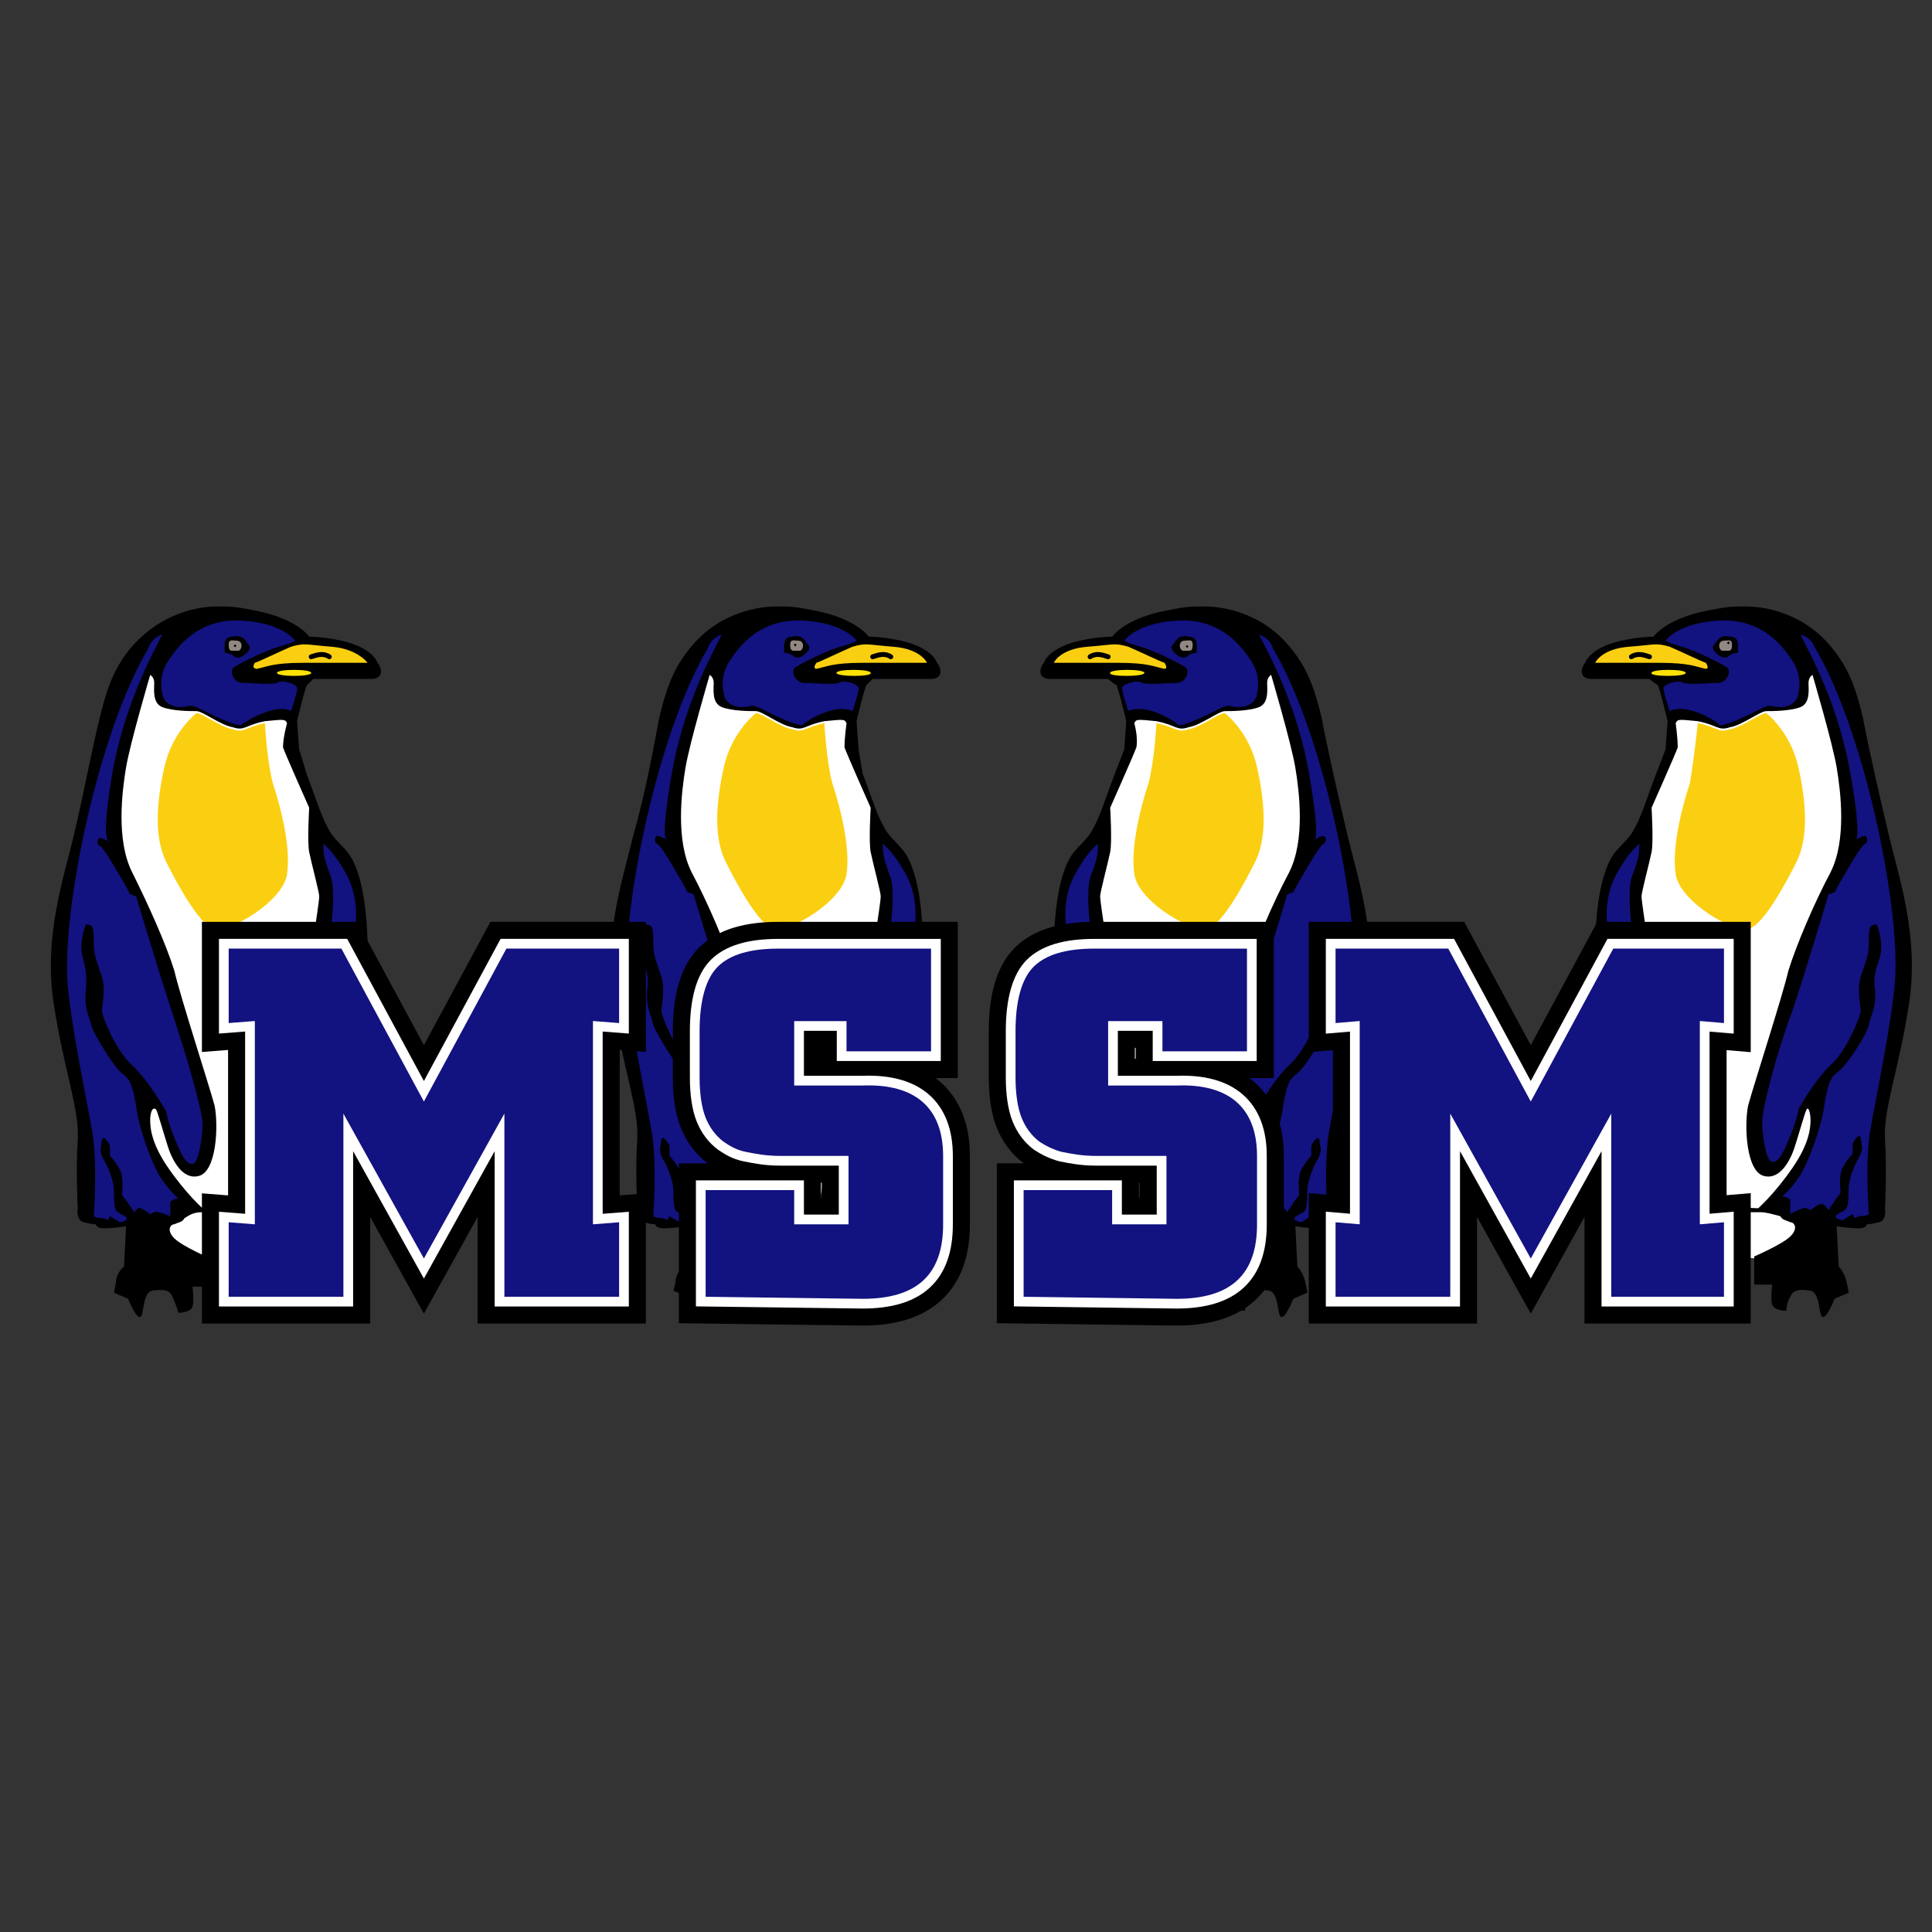 <?xml version="1.0" encoding="utf-8"?>
<!-- Generator: Adobe Illustrator 16.0.0, SVG Export Plug-In . SVG Version: 6.00 Build 0)  -->
<svg version="1.2" baseProfile="tiny-ps" id="Layer_1" xmlns="http://www.w3.org/2000/svg" xmlns:xlink="http://www.w3.org/1999/xlink"
	 width="96px" height="96px" viewBox="0 0 96 96" xml:space="preserve">
<rect x="0" y="0" width="96" height="96" fill="#333333" stroke="none"/>
<title>Maine School of Science and Mathematics</title>
<g>
	<path fill="#FFFFFF" d="M87.463,59.535c-1.4,0-2.6,0.699-2.6,1.5c0,0.8,1.1,1.5,2.6,1.5s2.6-0.7,2.6-1.5
		C90.063,60.234,88.863,59.535,87.463,59.535"/>
	<path d="M81.963,33.735c0,0-2.5,0-2.9,0c-0.5,0-0.6-0.4-0.299-0.8c0.199-0.5,0.899-0.9,1.799-1.101c0.9-0.2,1.602-0.2,1.602-0.2
		s0.6-0.899,2.699-1.3c1-0.2,1.199-0.2,1.9-0.2c0.699,0,2.799,0.2,4.299,2.101c0.9,1.1,1.201,2.2,1.5,3.399
		c0.301,1.601,0.801,3.801,1.301,5.9c0.5,2.099,1.5,5,1,8.3s-1.301,5.301-1.199,6.801c0.1,1.5,0,3.399,0,3.399s0.1,0.601-0.301,0.7
		c-0.399,0.1-0.6,0.1-0.6,0.1s0,0.2-0.4,0.2c-0.5,0-1.1-0.101-1.1-0.101l0.1,2c0,0,0.301,0.301,0.4,0.801s0.1,0.5,0.1,0.5
		l-0.699,0.3c0,0-0.4,1-0.602,0.899c-0.198,0-0.1-1.199-0.6-1.3c-0.6-0.101-0.9,0-1,0.3c-0.199,0.301-0.199,0.7-0.199,0.7
		s-0.601,0-0.701-0.301c-0.1-0.3,0-1,0-1h-0.898v-1.399c0,0,1.398-0.601,1.8-1c0.4-0.399,0.2-0.699,0-0.699
		c-0.2-0.101-0.399-0.101-0.5-0.301c-0.399-0.101-0.7-0.199-1-0.199s-1.1,0-1.1,0l-7.101-13.3c0,0,0-1.9,0.399-3.301
		c0.399-1.399,0.8-1.399,1.399-2.199c0.5-0.801,0.699-1.601,1.199-2.9c0.5-1.299,0.5-1.3,0.5-1.3l0.102-1.4c0,0-0.4-1.7-0.5-1.8
		C82.163,33.936,81.963,33.735,81.963,33.735z"/>
	<path fill="#FFFFFF" d="M83.264,35.936c0.1-0.2,0.1-0.2,1.1-0.101c1,0.2,1,0.5,1.601,0.3c0.601-0.1,1.5-0.8,1.8-0.8
		c0.301,0,1.2,0,1.7-0.2c0.5-0.199,0.399-0.899,0.399-1.199c0-0.301,0.199-0.4,0.199-0.4s1,3.4,1.201,4.6
		c0.199,1.2,0.5,3.601-0.301,5.2c-0.8,1.5-1.699,3.601-2.1,4.9c-0.301,1.3-1.7,5.6-2,6.7c-0.2,1-0.102,3.301,0.8,3.5
		c0.8,0.2,1.3-0.8,1.5-1.399c0.2-0.601,0.5-1.7,0.601-1.899c0.1-0.199,0.199,0.199,0.199,0.5s0,1.1-0.9,2.399
		c-0.898,1.3-1.699,2-1.699,2l-2.699-0.101l-2.9-13.899c0,0-0.199-1.3-0.199-1.5c0-0.2,0.399-1.7,0.5-2.2s0-2.2,0-2.2
		s1.199-2.699,1.301-3C83.363,36.635,83.264,35.936,83.264,35.936z"/>
	<path fill="#121280" d="M81.463,41.936c0,0.6-0.1,0.899-0.4,1.699c-0.199,0.801,0,2.301,0,2.301h-1.199c0,0-0.199-1.2,0.4-2.4
		C80.963,42.235,81.463,41.936,81.463,41.936z"/>
	<path fill="#FBCF11" d="M84.764,33.235c-0.5-0.101-0.801-0.3-2.301-0.3s-3.199,0-3.199,0s0.299-0.7,1.699-0.801
		c1.301-0.1,1.301-0.199,2,0c0.7,0.301,1.5,0.7,1.801,0.801C84.963,33.235,84.764,33.235,84.764,33.235z"/>
	<path fill="none" stroke="#000000" stroke-width="0.242" stroke-linecap="round" stroke-miterlimit="10" d="M81.963,32.635
		c-0.3-0.1-0.6-0.199-0.9,0"/>
	<path fill="#FFE207" d="M83.764,33.436c0,0.199-1.801,0.199-1.701,0C82.063,33.235,83.764,33.235,83.764,33.436z"/>
	<path fill="#121280" d="M82.963,35.335c0,0-0.3-0.899-0.3-1.1c-0.101-0.2,0.7-0.5,1-0.3c0.3,0.1,1.2,0,1.7,0s0.699-0.7,0.398-0.801
		c-0.3-0.199-1.5-0.8-2.199-1c-0.699-0.199-0.801-0.3-0.801-0.3s0.602-0.899,2.7-1c2.2-0.1,3.2,1.4,3.601,2
		c0.399,0.601,0.399,1.2,0.301,1.601c0,0.3-0.301,0.699-0.9,0.699s-0.4-0.199-1,0.101c-0.6,0.3-1.6,0.8-2,0.8
		C85.163,35.735,83.764,34.936,82.963,35.335z"/>
	<path fill="#FBCF11" d="M84.363,35.936c1,0.199,1,0.5,1.6,0.3c0.6-0.101,1.5-0.8,1.801-0.8c0,0,1.199,0.899,1.6,2.699
		c0.4,1.801,0.5,3.5-0.1,4.7c-0.601,1.2-1.601,3-2.301,3.3c-0.699,0.301-3.5-1.3-3.699-2.699c-0.201-1.301,0.299-3.301,0.699-4.5
		C84.163,37.835,84.363,35.936,84.363,35.936z"/>
	<path d="M86.363,32.436c0,0-0.301,0-0.5,0.199c-0.2,0.101-0.4,0-0.602-0.199c-0.199-0.2-0.199-0.301,0-0.5
		c0.102-0.2,0.301-0.4,0.7-0.301c0.399,0,0.399,0.301,0.399,0.5v0.301H86.363z"/>
	<path fill="#121280" d="M89.463,31.535c0.5,1,1.9,3.5,2.5,7s0.2,3.2,0.2,3.2s0.399-0.2,0.5-0.2s0.2,0.3,0,0.4s-0.7,1-1,1.5
		s-0.5,0.899-0.5,0.899l-0.3,0.101c0,0-1.2,4-1.801,5.799c-0.699,1.801-1.5,4.801-1.5,5.5c0,0.701,0.199,2,0.5,2
		s0.5-0.299,0.899-1.299s0.399-1.301,0.399-1.301s0.801-1.501,1.699-2.301c0.801-0.8,1.4-2.398,1.4-2.6s-0.2-1.102,0-1.7
		c0.2-0.599,0.4-1.1,0.4-1.5c0-0.4,0-0.9,0.1-1c0.1-0.1,0.3-0.1,0.3-0.1s0.3,0.8,0.2,1.399c-0.1,0.601-0.4,0.9-0.3,1.8
		c0.1,0.9-0.2,1.301-0.3,1.801c-0.102,0.5-1.102,2-1.5,2.301c-0.4,0.3-0.5,0.5-0.7,1.6c-0.101,1-0.8,3-1.3,3.7
		s-0.801,0.899-0.801,0.899s0.399,0.101,0.399,0.2c0,0.199,0,0.699,0,0.699s0.7-0.399,0.8-0.3c0.2,0.101,0.2,0.101,0.2,0.101
		s0.5-0.399,0.601-0.301c0.199,0.101,0.301,0.301,0.301,0.301l0.398-0.601c0,0,0.2-0.2,0.2-0.301c0-0.1-0.101-0.799,0.101-1.199
		c0.199-0.399,0.5-0.7,0.5-0.7v-0.5c0,0,0.301-0.601,0.399-0.3c0,0.3,0.2,0.5-0.101,1s-0.5,1.199-0.5,1.5c0,0.3,0,0.8-0.101,1
		c-0.1,0.199-0.7,0.3-0.5,0.5c0.2,0.101,0.3,0.101,0.3,0.101l0.5-0.301l0.102,0.2l0.199-0.1c0,0,0.399,0,0.5-0.102
		c0-0.199-0.199-2.699,0.101-4.3c0.3-1.7,1-5,1.2-7.2c0.3-3.7-1.5-12.5-4-16.7C89.963,31.635,89.463,31.535,89.463,31.535z"/>
	<path fill="#918883" d="M85.563,32.335c-0.198-0.1-0.198-0.5,0.102-0.5c0.199,0,0.398-0.1,0.398,0.2c0,0.3-0.1,0.3-0.198,0.3
		C85.764,32.335,85.563,32.335,85.563,32.335z"/>
	<rect x="85.796" y="31.917" transform="matrix(0.717 0.697 -0.697 0.717 46.611 -50.81)" width="0.101" height="0.1"/>
	<ellipse fill="#07234B" cx="60.563" cy="61.035" rx="2.602" ry="1.5"/>
	<path d="M55.063,33.735c0,0-2.5,0-2.898,0c-0.5,0-0.602-0.4-0.301-0.8c0.199-0.5,0.9-0.9,1.801-1.101c0.898-0.2,1.6-0.2,1.6-0.2
		s0.602-0.899,2.7-1.3c1-0.2,1.2-0.2,1.899-0.2s2.801,0.2,4.301,2.101c0.898,1.1,1.199,2.2,1.5,3.399c0.3,1.601,0.8,3.801,1.3,5.9
		c0.5,2.099,1.5,5,1,8.3s-1.3,5.301-1.2,6.801c0.102,1.5,0,3.399,0,3.399s0.102,0.601-0.3,0.7c-0.401,0.099-0.6,0.1-0.6,0.1
		s0,0.2-0.4,0.2c-0.5,0-1.1-0.101-1.1-0.101l0.1,2c0,0,0.3,0.301,0.4,0.801c0.1,0.5,0.1,0.5,0.1,0.5l-0.7,0.3c0,0-0.398,1-0.6,0.899
		c-0.2,0-0.102-1.199-0.602-1.3c-0.6-0.101-0.898,0-1,0.3c-0.198,0.301-0.198,0.7-0.198,0.7s-0.601,0-0.7-0.301c-0.102-0.3,0-1,0-1
		h-0.9v-1.399c0,0,1.4-0.601,1.801-1c0.399-0.399,0.199-0.699,0-0.699c-0.199-0.101-0.301-0.101-0.5-0.301
		c-0.199-0.199-0.5-0.199-0.801-0.199c-0.3,0-1.3,0-1.3,0l-7.1-13.3c0,0,0-1.9,0.399-3.301c0.399-1.399,0.799-1.399,1.399-2.199
		c0.5-0.801,0.7-1.601,1.2-2.9c0.5-1.299,0.5-1.3,0.5-1.3l0.1-1.4c0,0-0.4-1.7-0.5-1.8C55.264,33.936,55.063,33.735,55.063,33.735z"
		/>
	<path fill="#FFFFFF" d="M56.363,35.936c0.1-0.2,0.1-0.2,1.1-0.101c1,0.2,1,0.5,1.6,0.3c0.602-0.1,1.5-0.8,1.801-0.8
		s1.199,0,1.699-0.2c0.5-0.199,0.4-0.899,0.4-1.199c0-0.301,0.2-0.4,0.2-0.4s1,3.4,1.2,4.6c0.199,1.2,0.5,3.601-0.301,5.2
		c-0.801,1.5-1.699,3.601-2.101,4.9c-0.3,1.3-1.7,5.6-2,6.7c-0.2,1-0.101,3.301,0.8,3.5c0.801,0.2,1.301-0.8,1.5-1.399
		c0.2-0.601,0.5-1.7,0.602-1.899c0.1-0.199,0.199,0.199,0.199,0.5s0,1.1-0.899,2.399s-1.7,2-1.7,2l-2.699-0.101l-2.9-13.899
		c0,0-0.199-1.3-0.199-1.5c0-0.2,0.398-1.7,0.5-2.2c0.1-0.5,0-2.2,0-2.2s1.199-2.699,1.3-3
		C56.563,36.635,56.363,35.936,56.363,35.936z"/>
	<path fill="#121280" d="M54.563,41.936c0,0.6-0.1,0.899-0.398,1.699c-0.2,0.801,0,2.301,0,2.301h-1.2c0,0-0.2-1.2,0.399-2.4
		C54.063,42.235,54.563,41.936,54.563,41.936z"/>
	<path fill="#FBCF11" d="M57.863,33.235c-0.5-0.101-0.801-0.3-2.301-0.3s-3.199,0-3.199,0s0.3-0.7,1.699-0.801
		c1.301-0.1,1.301-0.199,2,0c0.699,0.301,1.5,0.7,1.801,0.801C58.063,33.235,57.863,33.235,57.863,33.235z"/>
	<path fill="none" stroke="#000000" stroke-width="0.242" stroke-linecap="round" stroke-miterlimit="10" d="M55.063,32.635
		c-0.299-0.1-0.6-0.199-0.898,0"/>
	<path fill="#FFE207" d="M56.863,33.436c0,0.199-1.801,0.199-1.7,0C55.163,33.235,56.863,33.235,56.863,33.436z"/>
	<path fill="#121280" d="M56.063,35.335c0,0-0.299-0.899-0.299-1.1c-0.101-0.2,0.699-0.5,1-0.3c0.299,0.1,1.199,0,1.699,0
		s0.7-0.7,0.4-0.801c-0.301-0.199-1.5-0.8-2.2-1c-0.7-0.199-0.8-0.3-0.8-0.3s0.6-0.899,2.699-1c2.199-0.1,3.199,1.4,3.601,2
		c0.399,0.601,0.399,1.2,0.3,1.601c0,0.3-0.3,0.699-0.9,0.699c-0.6,0-0.398-0.199-1,0.101c-0.6,0.3-1.6,0.8-2,0.8
		C58.264,35.735,56.863,34.936,56.063,35.335z"/>
	<path fill="#FBCF11" d="M57.463,35.936c1,0.199,1,0.5,1.6,0.3c0.602-0.101,1.5-0.8,1.801-0.8c0,0,1.199,0.899,1.601,2.699
		c0.399,1.801,0.5,3.5-0.101,4.7c-0.6,1.2-1.6,3-2.301,3.3c-0.699,0.301-3.5-1.3-3.699-2.699c-0.199-1.301,0.301-3.301,0.699-4.5
		C57.363,37.835,57.463,35.936,57.463,35.936z"/>
	<path d="M59.463,32.436c0,0-0.3,0-0.5,0.199c-0.199,0.101-0.4,0-0.6-0.199c-0.2-0.2-0.2-0.301,0-0.5c0.1-0.2,0.3-0.4,0.699-0.301
		c0.399,0,0.399,0.301,0.399,0.5L59.463,32.436L59.463,32.436z"/>
	<path fill="#121280" d="M62.563,31.535c0.5,1,1.9,3.5,2.5,7c0.602,3.5,0.201,3.2,0.201,3.2s0.399-0.2,0.5-0.2
		c0.1,0,0.199,0.3,0,0.4c-0.201,0.1-0.701,1-1,1.5c-0.301,0.5-0.5,0.899-0.5,0.899l-0.301,0.101c0,0-1.199,4-1.8,5.799
		c-0.601,1.801-1.5,4.801-1.5,5.5c0,0.701,0.2,2,0.5,2s0.5-0.299,0.899-1.299s0.399-1.301,0.399-1.301s0.8-1.501,1.7-2.301
		c0.8-0.8,1.398-2.398,1.398-2.6s-0.199-1.102,0-1.7c0.201-0.6,0.4-1.1,0.4-1.5c0-0.4,0-0.9,0.1-1c0.102-0.1,0.301-0.1,0.301-0.1
		s0.301,0.8,0.199,1.399c-0.1,0.601-0.299,0.9-0.299,1.899c0.1,0.899-0.201,1.301-0.301,1.801c-0.199,0.5-1.1,2-1.5,2.3
		s-0.5,0.5-0.699,1.601c-0.101,1-0.801,3-1.301,3.7c-0.5,0.699-0.8,0.899-0.8,0.899s0.399,0.101,0.399,0.199
		c0,0.201,0,0.701,0,0.701s0.699-0.4,0.801-0.301c0.199,0.1,0.199,0.1,0.199,0.1s0.5-0.399,0.601-0.299c0.2,0.1,0.3,0.299,0.3,0.299
		l0.4-0.6c0,0,0.199-0.199,0.199-0.301c0-0.1-0.101-0.8,0.101-1.199c0.2-0.4,0.5-0.699,0.5-0.699v-0.5c0,0,0.3-0.602,0.399-0.301
		c0,0.301,0.199,0.5-0.101,1s-0.5,1.199-0.5,1.5s0,0.801-0.101,1s-0.699,0.301-0.5,0.5c0.199,0.1,0.301,0.1,0.301,0.1l0.5-0.299
		l0.1,0.199l0.2-0.101c0,0,0.399,0,0.5-0.101c0-0.199-0.2-2.699,0.101-4.3c0.301-1.7,1-5.001,1.199-7.2c0.301-3.7-1.5-12.5-4-16.7
		C63.063,31.635,62.563,31.535,62.563,31.535z"/>
	<path fill="#918883" d="M58.764,32.335c-0.201-0.1-0.201-0.5,0.1-0.5c0.199,0,0.4-0.1,0.4,0.2c0,0.3-0.101,0.3-0.201,0.3
		C58.863,32.335,58.764,32.335,58.764,32.335z"/>
	<rect x="58.929" y="32.036" transform="matrix(0.705 0.71 -0.71 0.705 40.186 -32.372)" width="0.1" height="0.099"/>
	<ellipse fill="#07234B" cx="37.863" cy="61.035" rx="2.6" ry="1.5"/>
	<path d="M43.363,33.735c0,0,2.4,0,2.9,0s0.6-0.4,0.3-0.8c-0.2-0.5-0.9-0.9-1.8-1.101c-0.9-0.2-1.6-0.2-1.6-0.2s-0.6-0.899-2.7-1.3
		c-1-0.2-1.2-0.2-1.9-0.2s-2.8,0.2-4.3,2.101c-0.9,1.1-1.2,2.2-1.5,3.399c-0.3,1.601-0.7,3.801-1.3,5.9c-0.5,2.1-1.5,5-1,8.3
		s1.3,5.301,1.2,6.801s0,3.399,0,3.399s-0.1,0.601,0.3,0.7c0.4,0.099,0.6,0.1,0.6,0.1s0,0.2,0.4,0.2c0.5,0,1.1-0.101,1.1-0.101
		l-0.1,2c0,0-0.4,0.301-0.4,0.801c-0.1,0.399-0.1,0.399-0.1,0.399l0.7,0.3c0,0,0.4,1,0.6,0.899c0.2,0,0.1-1.199,0.6-1.3
		c0.6-0.1,0.9,0,1,0.3c0.2,0.301,0.2,0.7,0.2,0.7s0.6,0,0.7-0.301c0.1-0.299,0-1,0-1h0.9v-1.399c0,0-1.4-0.601-1.8-1
		c-0.4-0.399-0.2-0.699,0-0.699c0.2-0.101,0.4-0.101,0.5-0.301c0.2-0.199,0.5-0.199,0.8-0.199c0.4,0,1.1,0,1.1,0l7.1-13.301
		c0,0,0-1.899-0.4-3.3c-0.4-1.401-0.8-1.4-1.4-2.2c-0.5-0.8-0.7-1.6-1.2-2.899c-0.2-1.2-0.2-1.2-0.2-1.2l-0.1-1.4
		c0,0,0.4-1.7,0.5-1.8C43.163,33.934,43.363,33.735,43.363,33.735z"/>
	<path fill="#FFFFFF" d="M42.063,35.936c-0.1-0.2-0.1-0.2-1.1-0.101c-1,0.2-1,0.5-1.6,0.3c-0.6-0.1-1.5-0.8-1.8-0.8s-1.2,0-1.7-0.2
		c-0.5-0.199-0.4-0.899-0.4-1.199c0-0.301-0.2-0.4-0.2-0.4s-1,3.4-1.2,4.6c-0.2,1.2-0.5,3.601,0.3,5.2c0.8,1.5,1.7,3.601,2.1,4.9
		c0.3,1.3,1.7,5.6,2,6.7c0.2,1,0.1,3.301-0.8,3.5c-0.8,0.2-1.3-0.8-1.5-1.399c-0.2-0.601-0.5-1.7-0.6-1.899s-0.2,0.199-0.2,0.5
		s0,1.1,0.9,2.399c0.9,1.3,1.7,2,1.7,2l2.7-0.101l2.9-13.899c0,0,0.2-1.3,0.2-1.5c0-0.2-0.4-1.7-0.5-2.2c-0.1-0.5,0-2.2,0-2.2
		s-1.2-2.699-1.3-3C41.963,36.635,42.063,35.936,42.063,35.936z"/>
	<path fill="#121280" d="M43.863,41.936c0,0.6,0.1,0.899,0.4,1.699c0.2,0.801,0,2.301,0,2.301h1.2c0,0,0.2-1.2-0.4-2.4
		C44.363,42.235,43.863,41.936,43.863,41.936z"/>
	<path fill="#FBCF11" d="M40.563,33.235c0.5-0.101,0.8-0.3,2.3-0.3s3.2,0,3.2,0s-0.3-0.7-1.7-0.801c-1.3-0.1-1.3-0.199-2,0
		c-0.7,0.301-1.5,0.7-1.8,0.801C40.363,33.235,40.563,33.235,40.563,33.235z"/>
	<path fill="none" stroke="#000000" stroke-width="0.242" stroke-linecap="round" stroke-miterlimit="10" d="M43.363,32.635
		c0.3-0.1,0.6-0.199,0.9,0"/>
	<path fill="#FFE207" d="M41.563,33.436c0,0.199,1.8,0.199,1.7,0C43.263,33.235,41.563,33.235,41.563,33.436z"/>
	<path fill="#121280" d="M42.363,35.335c0,0,0.3-0.899,0.3-1.1c0.1-0.2-0.7-0.5-1-0.3c-0.3,0.1-1.2,0-1.7,0s-0.7-0.7-0.4-0.801
		c0.3-0.199,1.5-0.8,2.2-1c0.7-0.199,0.8-0.3,0.8-0.3s-0.6-0.899-2.7-1c-2.2-0.1-3.2,1.4-3.6,2c-0.4,0.601-0.4,1.2-0.3,1.601
		c0,0.3,0.3,0.699,0.9,0.699c0.5,0,0.4-0.199,1,0.101c0.6,0.3,1.6,0.8,2,0.8C40.163,35.735,41.563,34.936,42.363,35.335z"/>
	<path fill="#FBCF11" d="M40.963,35.936c-1,0.199-1,0.5-1.6,0.3c-0.6-0.101-1.5-0.8-1.8-0.8c0,0-1.2,0.899-1.6,2.699
		c-0.4,1.801-0.5,3.5,0.1,4.7s1.6,3,2.3,3.3c0.7,0.301,3.5-1.3,3.7-2.699c0.2-1.301-0.3-3.301-0.7-4.5
		C41.063,37.835,40.963,35.936,40.963,35.936z"/>
	<path d="M38.963,32.436c0,0,0.3,0,0.5,0.199c0.2,0.101,0.4,0,0.6-0.199c0.2-0.2,0.2-0.301,0-0.5c-0.1-0.2-0.3-0.4-0.7-0.301
		c-0.4,0-0.4,0.301-0.4,0.5V32.436z"/>
	<path fill="#121280" d="M35.863,31.535c-0.5,1-1.9,3.5-2.5,7c-0.6,3.5-0.2,3.2-0.2,3.2s-0.4-0.2-0.5-0.2s-0.2,0.3,0,0.4
		c0.2,0.1,0.7,1,1,1.5c0.3,0.5,0.5,0.899,0.5,0.899l0.3,0.101c0,0,1.2,4,1.8,5.799c0.7,1.801,1.5,4.801,1.5,5.5c0,0.701-0.2,2-0.5,2
		c-0.3,0-0.5-0.299-0.9-1.299c-0.4-1-0.4-1.301-0.4-1.301s-0.8-1.501-1.7-2.301c-0.8-0.8-1.4-2.398-1.4-2.6s0.2-1.102,0-1.7
		c-0.2-0.6-0.4-1.1-0.4-1.5c0-0.4,0-0.9-0.1-1c-0.1-0.1-0.3-0.1-0.3-0.1s-0.3,0.8-0.2,1.399c0.1,0.601,0.4,0.9,0.3,1.8
		c-0.1,0.9,0.2,1.301,0.3,1.801c0.2,0.5,1.1,2,1.5,2.301c0.4,0.3,0.5,0.5,0.7,1.6c0.1,1,0.8,3,1.3,3.7s0.8,0.899,0.8,0.899
		s-0.4,0.101-0.4,0.2c0,0.199,0,0.699,0,0.699s-0.7-0.199-0.9-0.101c-0.2,0.1-0.2,0.101-0.2,0.101s-0.5-0.399-0.6-0.3
		c-0.1,0.101-0.2,0.199-0.2,0.199l-0.4-0.6c0,0-0.2-0.199-0.2-0.301c0-0.1,0.1-0.8-0.1-1.199c-0.2-0.4-0.5-0.699-0.5-0.699v-0.5
		c0,0-0.3-0.602-0.4-0.301c0,0.301-0.2,0.5,0.1,1c0.3,0.5,0.5,1.199,0.5,1.5s0,0.801,0.1,1s0.7,0.301,0.5,0.5
		c-0.2,0.1-0.3,0.1-0.3,0.1l-0.5-0.299l-0.1,0.199l-0.2-0.101c0,0-0.4,0-0.5-0.101c0-0.199,0.2-2.699-0.1-4.3
		c-0.3-1.7-1-5.001-1.2-7.2c-0.3-3.7,1.5-12.5,4-16.7C35.363,31.635,35.863,31.535,35.863,31.535z"/>
	<path fill="#918883" d="M39.763,32.335c0.2-0.1,0.2-0.5-0.1-0.5c-0.2,0-0.4-0.1-0.4,0.2c0,0.3,0.1,0.3,0.2,0.3
		S39.763,32.335,39.763,32.335z"/>
	<rect x="39.491" y="31.989" transform="matrix(-0.705 0.71 -0.71 -0.705 90.137 26.56)" width="0.1" height="0.1"/>
	<path fill="#FFFFFF" d="M10.063,59.535c-1.4,0-2.6,0.699-2.6,1.5c0,0.8,1.1,1.5,2.6,1.5c1.4,0,2.6-0.7,2.6-1.5
		C12.663,60.234,11.463,59.535,10.063,59.535"/>
	<path d="M15.563,33.735c0,0,2.4,0,2.9,0s0.6-0.4,0.3-0.8c-0.2-0.5-0.9-0.9-1.8-1.101s-1.6-0.2-1.6-0.2s-0.6-0.899-2.7-1.3
		c-1-0.2-1.2-0.2-1.9-0.2c-0.7,0-2.7,0.2-4.3,2.101c-0.9,1.1-1.2,2.2-1.5,3.399c-0.4,1.601-0.8,3.801-1.3,5.9
		c-0.5,2.099-1.5,5-1,8.3s1.3,5.301,1.2,6.801c-0.1,1.5,0,3.399,0,3.399s-0.1,0.601,0.3,0.7s0.6,0.1,0.6,0.1s0,0.2,0.4,0.2
		c0.5,0,1.1-0.101,1.1-0.101l-0.1,2c0,0-0.4,0.301-0.4,0.801c-0.1,0.5-0.1,0.5-0.1,0.5l0.7,0.3c0,0,0.4,1,0.6,0.899
		c0.2,0,0.1-1.199,0.6-1.3c0.6-0.101,0.9,0,1,0.3c0.2,0.399,0.3,0.801,0.3,0.801s0.6,0,0.7-0.301c0.1-0.3,0-1,0-1h0.9v-1.399
		c0,0-1.4-0.601-1.8-1s-0.2-0.7,0-0.7c0.2-0.1,0.4-0.1,0.5-0.3c0.3-0.2,0.5-0.3,0.9-0.3c0.3,0,1.1,0,1.1,0l7.1-13.3
		c0,0,0-1.9-0.4-3.301c-0.4-1.399-0.8-1.399-1.4-2.199c-0.5-0.801-0.7-1.601-1.2-2.9c-0.4-1.3-0.4-1.3-0.4-1.3l-0.1-1.4
		c0,0,0.4-1.7,0.5-1.8C15.363,33.936,15.563,33.735,15.563,33.735z"/>
	<path fill="#FFFFFF" d="M14.263,35.936c-0.1-0.2-0.1-0.2-1.1-0.101c-1,0.2-1,0.5-1.6,0.3c-0.6-0.1-1.5-0.8-1.8-0.8
		c-0.3,0-1.2,0-1.7-0.2c-0.5-0.199-0.4-0.899-0.4-1.199c0-0.301-0.2-0.4-0.2-0.4s-1,3.4-1.2,4.6c-0.2,1.2-0.5,3.601,0.3,5.2
		c0.8,1.601,1.7,3.601,2.1,4.9c0.3,1.3,1.7,5.6,2,6.7c0.2,1,0.1,3.301-0.8,3.5c-0.8,0.2-1.3-0.8-1.5-1.399
		c-0.2-0.601-0.5-1.7-0.6-1.899c-0.2-0.199-0.3,0.199-0.3,0.5s0,1.1,0.9,2.399c0.9,1.299,1.7,2,1.7,2l2.7-0.101l2.9-13.899
		c0,0,0.2-1.3,0.2-1.5c0-0.2-0.4-1.7-0.5-2.2c-0.1-0.5,0-2.2,0-2.2s-1.2-2.699-1.3-3C14.063,36.635,14.263,35.936,14.263,35.936z"/>
	<path fill="#121280" d="M16.063,41.936c0,0.6,0.1,0.899,0.4,1.699c0.2,0.801,0,2.301,0,2.301h1.2c0,0,0.2-1.2-0.4-2.4
		C16.563,42.235,16.063,41.936,16.063,41.936z"/>
	<path fill="#FBCF11" d="M12.763,33.235c0.5-0.101,0.8-0.3,2.3-0.3s3.2,0,3.2,0s-0.5-0.7-1.8-0.801c-1.3-0.1-1.3-0.199-2,0
		c-0.7,0.301-1.5,0.7-1.8,0.801C12.463,33.235,12.763,33.235,12.763,33.235z"/>
	<path fill="none" stroke="#000000" stroke-width="0.242" stroke-linecap="round" stroke-miterlimit="10" d="M15.463,32.635
		c0.3-0.1,0.6-0.199,0.9,0"/>
	<path fill="#FFE207" d="M13.763,33.436c0,0.199,1.7,0.199,1.7,0C15.463,33.235,13.763,33.235,13.763,33.436z"/>
	<path fill="#121280" d="M14.463,35.335c0,0,0.3-0.899,0.3-1.1c0.1-0.2-0.7-0.5-1-0.3c-0.3,0.1-1.2,0-1.7,0s-0.7-0.7-0.4-0.801
		c0.3-0.199,1.5-0.8,2.2-1c0.7-0.199,0.8-0.3,0.8-0.3s-0.6-0.899-2.7-1c-2.2-0.1-3.2,1.4-3.6,2c-0.4,0.601-0.4,1.2-0.3,1.601
		c0,0.3,0.3,0.699,0.9,0.699c0.5,0,0.4-0.199,1,0.101c0.6,0.3,1.6,0.8,2,0.8C12.363,35.735,13.763,34.936,14.463,35.335z"/>
	<path fill="#FBCF11" d="M13.163,35.936c-1,0.199-1,0.5-1.6,0.3c-0.6-0.101-1.5-0.8-1.8-0.8c0,0-1.2,0.899-1.6,2.699
		c-0.4,1.801-0.5,3.5,0.1,4.7c0.6,1.2,1.6,3,2.3,3.3c0.7,0.301,3.5-1.3,3.7-2.699c0.2-1.301-0.3-3.301-0.7-4.5
		C13.263,37.835,13.163,35.936,13.163,35.936z"/>
	<path d="M11.163,32.436c0,0,0.3,0,0.5,0.199c0.2,0.101,0.4,0,0.6-0.199c0.2-0.2,0.2-0.301,0-0.5c-0.1-0.2-0.3-0.4-0.7-0.301
		c-0.4,0-0.4,0.301-0.4,0.5V32.436z"/>
	<path fill="#121280" d="M8.063,31.535c-0.5,1-1.9,3.5-2.5,7c-0.6,3.6-0.1,3.3-0.1,3.3s-0.4-0.2-0.5-0.2s-0.2,0.301,0,0.4
		c0.2,0.099,0.7,1,1,1.5c0.3,0.5,0.5,0.9,0.5,0.9l0.3,0.1c0,0,1.2,4,1.8,5.8s1.5,4.801,1.5,5.5c0,0.7-0.2,2-0.5,2s-0.5-0.3-0.9-1.3
		s-0.4-1.301-0.4-1.301s-0.9-1.601-1.8-2.399c-0.8-0.8-1.4-2.399-1.4-2.601c0-0.2,0.2-1.101,0-1.699c-0.2-0.6-0.4-1.1-0.4-1.5
		c0-0.4,0-0.9-0.1-1c-0.1-0.1-0.3-0.1-0.3-0.1s-0.3,0.8-0.2,1.399c0.1,0.601,0.3,0.9,0.2,1.9c-0.1,0.898,0.2,1.3,0.3,1.8
		c0.2,0.5,1.1,2,1.5,2.3s0.5,0.5,0.7,1.602c0.1,1,0.8,3,1.3,3.699s0.8,0.899,0.8,0.899s-0.4,0.101-0.4,0.2c0,0.199,0,0.699,0,0.699
		s-0.7-0.3-0.8-0.199c-0.2,0.1-0.2,0.1-0.2,0.1s-0.5-0.398-0.6-0.3c-0.1,0.101-0.2,0.2-0.2,0.2l-0.4-0.601c0,0-0.2-0.2-0.2-0.301
		s0.1-0.8-0.1-1.199c-0.2-0.399-0.5-0.7-0.5-0.7v-0.5c0,0-0.3-0.601-0.4-0.3c0,0.3-0.2,0.5,0.1,1c0.3,0.5,0.5,1.199,0.5,1.5
		c0,0.3,0,0.8,0.1,1c0.1,0.199,0.7,0.3,0.5,0.5c-0.2,0.101-0.3,0.101-0.3,0.101l-0.5-0.301l-0.1,0.2l-0.2-0.101c0,0-0.4,0-0.5-0.1
		c0-0.201,0.2-2.701-0.1-4.301c-0.3-1.699-1-5.001-1.2-7.199c-0.3-3.701,1.5-12.5,4-16.701C7.563,31.635,8.063,31.535,8.063,31.535z
		"/>
	<path fill="#918883" d="M11.863,32.335c0.2-0.1,0.2-0.5-0.1-0.5c-0.2,0-0.4-0.1-0.4,0.2c0,0.3,0.1,0.3,0.2,0.3
		C11.763,32.335,11.863,32.335,11.863,32.335z"/>
	<rect x="11.649" y="32.045" transform="matrix(-0.705 0.71 -0.71 -0.705 42.715 46.41)" width="0.1" height="0.1"/>
	<polygon fill="none" stroke="#000000" stroke-width="2.66" stroke-miterlimit="10" points="11.363,64.436 11.363,60.734 
		12.663,60.835 12.663,50.734 11.363,50.835 11.363,47.135 16.963,47.135 21.063,54.734 25.163,47.135 30.763,47.135 30.763,50.835 
		29.463,50.734 29.463,60.835 30.763,60.734 30.763,64.436 25.063,64.436 25.063,55.335 21.063,62.535 17.063,55.335 17.063,64.436 
			"/>
	<path fill="none" stroke="#000000" stroke-width="2.66" stroke-miterlimit="10" d="M35.063,64.436v-5.3h4.4v1.699h2.7v-3.399
		h-3.4c-0.7,0-1.2-0.101-1.7-0.199c-0.5-0.1-0.8-0.301-1.1-0.5c-0.4-0.301-0.7-0.7-0.9-1.2s-0.3-1.2-0.3-2v-2.3
		c0-1.5,0.3-2.602,0.9-3.2c0.6-0.6,1.6-0.9,3-0.9h7.6v5.101h-4.2v-1.5h-2.6v3.201h3.4c2.6-0.102,4,1.1,4,3.5v3.398
		c0,2.5-1.3,3.7-4,3.7L35.063,64.436L35.063,64.436z"/>
	<path fill="none" stroke="#000000" stroke-width="2.66" stroke-miterlimit="10" d="M50.863,64.436v-5.3h4.398v1.699h2.7v-3.399
		h-3.5c-0.7,0-1.2-0.101-1.7-0.199c-0.398-0.101-0.8-0.301-1.1-0.5c-0.4-0.301-0.7-0.7-0.9-1.2c-0.199-0.5-0.3-1.2-0.3-2v-2.3
		c0-1.5,0.3-2.602,0.899-3.2c0.601-0.6,1.601-0.9,3-0.9h7.601v5.101h-4.2v-1.5h-2.699v3.201h3.399c2.601-0.102,4,1.1,4,3.5v3.398
		c0,2.5-1.3,3.7-4,3.7L50.863,64.436L50.863,64.436z"/>
	<polygon fill="none" stroke="#000000" stroke-width="2.66" stroke-miterlimit="10" points="66.363,64.436 66.363,60.734 
		67.563,60.835 67.563,50.734 66.363,50.835 66.363,47.135 71.963,47.135 76.063,54.734 80.163,47.135 85.663,47.135 85.663,50.835 
		84.463,50.734 84.463,60.835 85.663,60.734 85.663,64.436 80.063,64.436 80.063,55.335 76.063,62.535 72.063,55.335 72.063,64.436 
			"/>
	<polygon fill="none" stroke="#FFFFFF" stroke-width="0.967" stroke-miterlimit="10" points="11.363,64.436 11.363,60.734 
		12.663,60.835 12.663,50.734 11.363,50.835 11.363,47.135 16.963,47.135 21.063,54.734 25.163,47.135 30.763,47.135 30.763,50.835 
		29.463,50.734 29.463,60.835 30.763,60.734 30.763,64.436 25.063,64.436 25.063,55.335 21.063,62.535 17.063,55.335 17.063,64.436 
			"/>
	<path fill="none" stroke="#FFFFFF" stroke-width="0.967" stroke-miterlimit="10" d="M35.063,64.436v-5.3h4.4v1.699h2.7v-3.399
		h-3.4c-0.7,0-1.2-0.101-1.7-0.199c-0.5-0.1-0.8-0.301-1.1-0.5c-0.4-0.301-0.7-0.7-0.9-1.2s-0.3-1.2-0.3-2v-2.3
		c0-1.5,0.3-2.602,0.9-3.2c0.6-0.6,1.6-0.9,3-0.9h7.6v5.101h-4.2v-1.5h-2.6v3.201h3.4c2.6-0.102,4,1.1,4,3.5v3.398
		c0,2.5-1.3,3.7-4,3.7L35.063,64.436L35.063,64.436z"/>
	<path fill="none" stroke="#FFFFFF" stroke-width="0.967" stroke-miterlimit="10" d="M50.863,64.436v-5.3h4.398v1.699h2.7v-3.399
		h-3.5c-0.7,0-1.2-0.101-1.7-0.199c-0.398-0.101-0.8-0.301-1.1-0.5c-0.4-0.301-0.7-0.7-0.9-1.2c-0.199-0.5-0.3-1.2-0.3-2v-2.3
		c0-1.5,0.3-2.602,0.899-3.2c0.601-0.6,1.601-0.9,3-0.9h7.601v5.101h-4.2v-1.5h-2.699v3.201h3.399c2.601-0.102,4,1.1,4,3.5v3.398
		c0,2.5-1.3,3.7-4,3.7L50.863,64.436L50.863,64.436z"/>
	<polygon fill="none" stroke="#FFFFFF" stroke-width="0.967" stroke-miterlimit="10" points="66.363,64.436 66.363,60.734 
		67.563,60.835 67.563,50.734 66.363,50.835 66.363,47.135 71.963,47.135 76.063,54.734 80.163,47.135 85.663,47.135 85.663,50.835 
		84.463,50.734 84.463,60.835 85.663,60.734 85.663,64.436 80.063,64.436 80.063,55.335 76.063,62.535 72.063,55.335 72.063,64.436 
			"/>
	<polygon fill="#121280" points="11.363,64.436 11.363,60.734 12.663,60.835 12.663,50.734 11.363,50.835 11.363,47.135 
		16.963,47.135 21.063,54.734 25.163,47.135 30.763,47.135 30.763,50.835 29.463,50.734 29.463,60.835 30.763,60.734 30.763,64.436 
		25.063,64.436 25.063,55.335 21.063,62.535 17.063,55.335 17.063,64.436 	"/>
	<path fill="#121280" d="M35.063,64.436v-5.3h4.4v1.699h2.7v-3.399h-3.4c-0.7,0-1.2-0.101-1.7-0.199c-0.5-0.1-0.8-0.301-1.1-0.5
		c-0.4-0.301-0.7-0.7-0.9-1.2s-0.3-1.2-0.3-2v-2.3c0-1.5,0.3-2.602,0.9-3.2c0.6-0.6,1.6-0.9,3-0.9h7.6v5.101h-4.2v-1.5h-2.6v3.201
		h3.4c2.6-0.102,4,1.1,4,3.5v3.398c0,2.5-1.3,3.7-4,3.7L35.063,64.436L35.063,64.436z"/>
	<path fill="#121280" d="M50.863,64.436v-5.3h4.398v1.699h2.7v-3.399h-3.5c-0.7,0-1.2-0.101-1.7-0.199
		c-0.398-0.101-0.8-0.301-1.1-0.5c-0.4-0.301-0.7-0.7-0.9-1.2c-0.199-0.5-0.3-1.2-0.3-2v-2.3c0-1.5,0.3-2.602,0.899-3.2
		c0.601-0.6,1.601-0.9,3-0.9h7.601v5.101h-4.2v-1.5h-2.699v3.201h3.399c2.601-0.102,4,1.1,4,3.5v3.398c0,2.5-1.3,3.7-4,3.7
		L50.863,64.436L50.863,64.436z"/>
	<polygon fill="#121280" points="66.363,64.436 66.363,60.734 67.563,60.835 67.563,50.734 66.363,50.835 66.363,47.135 
		71.963,47.135 76.063,54.734 80.163,47.135 85.663,47.135 85.663,50.835 84.463,50.734 84.463,60.835 85.663,60.734 85.663,64.436 
		80.063,64.436 80.063,55.335 76.063,62.535 72.063,55.335 72.063,64.436 	"/>
</g>
</svg>
